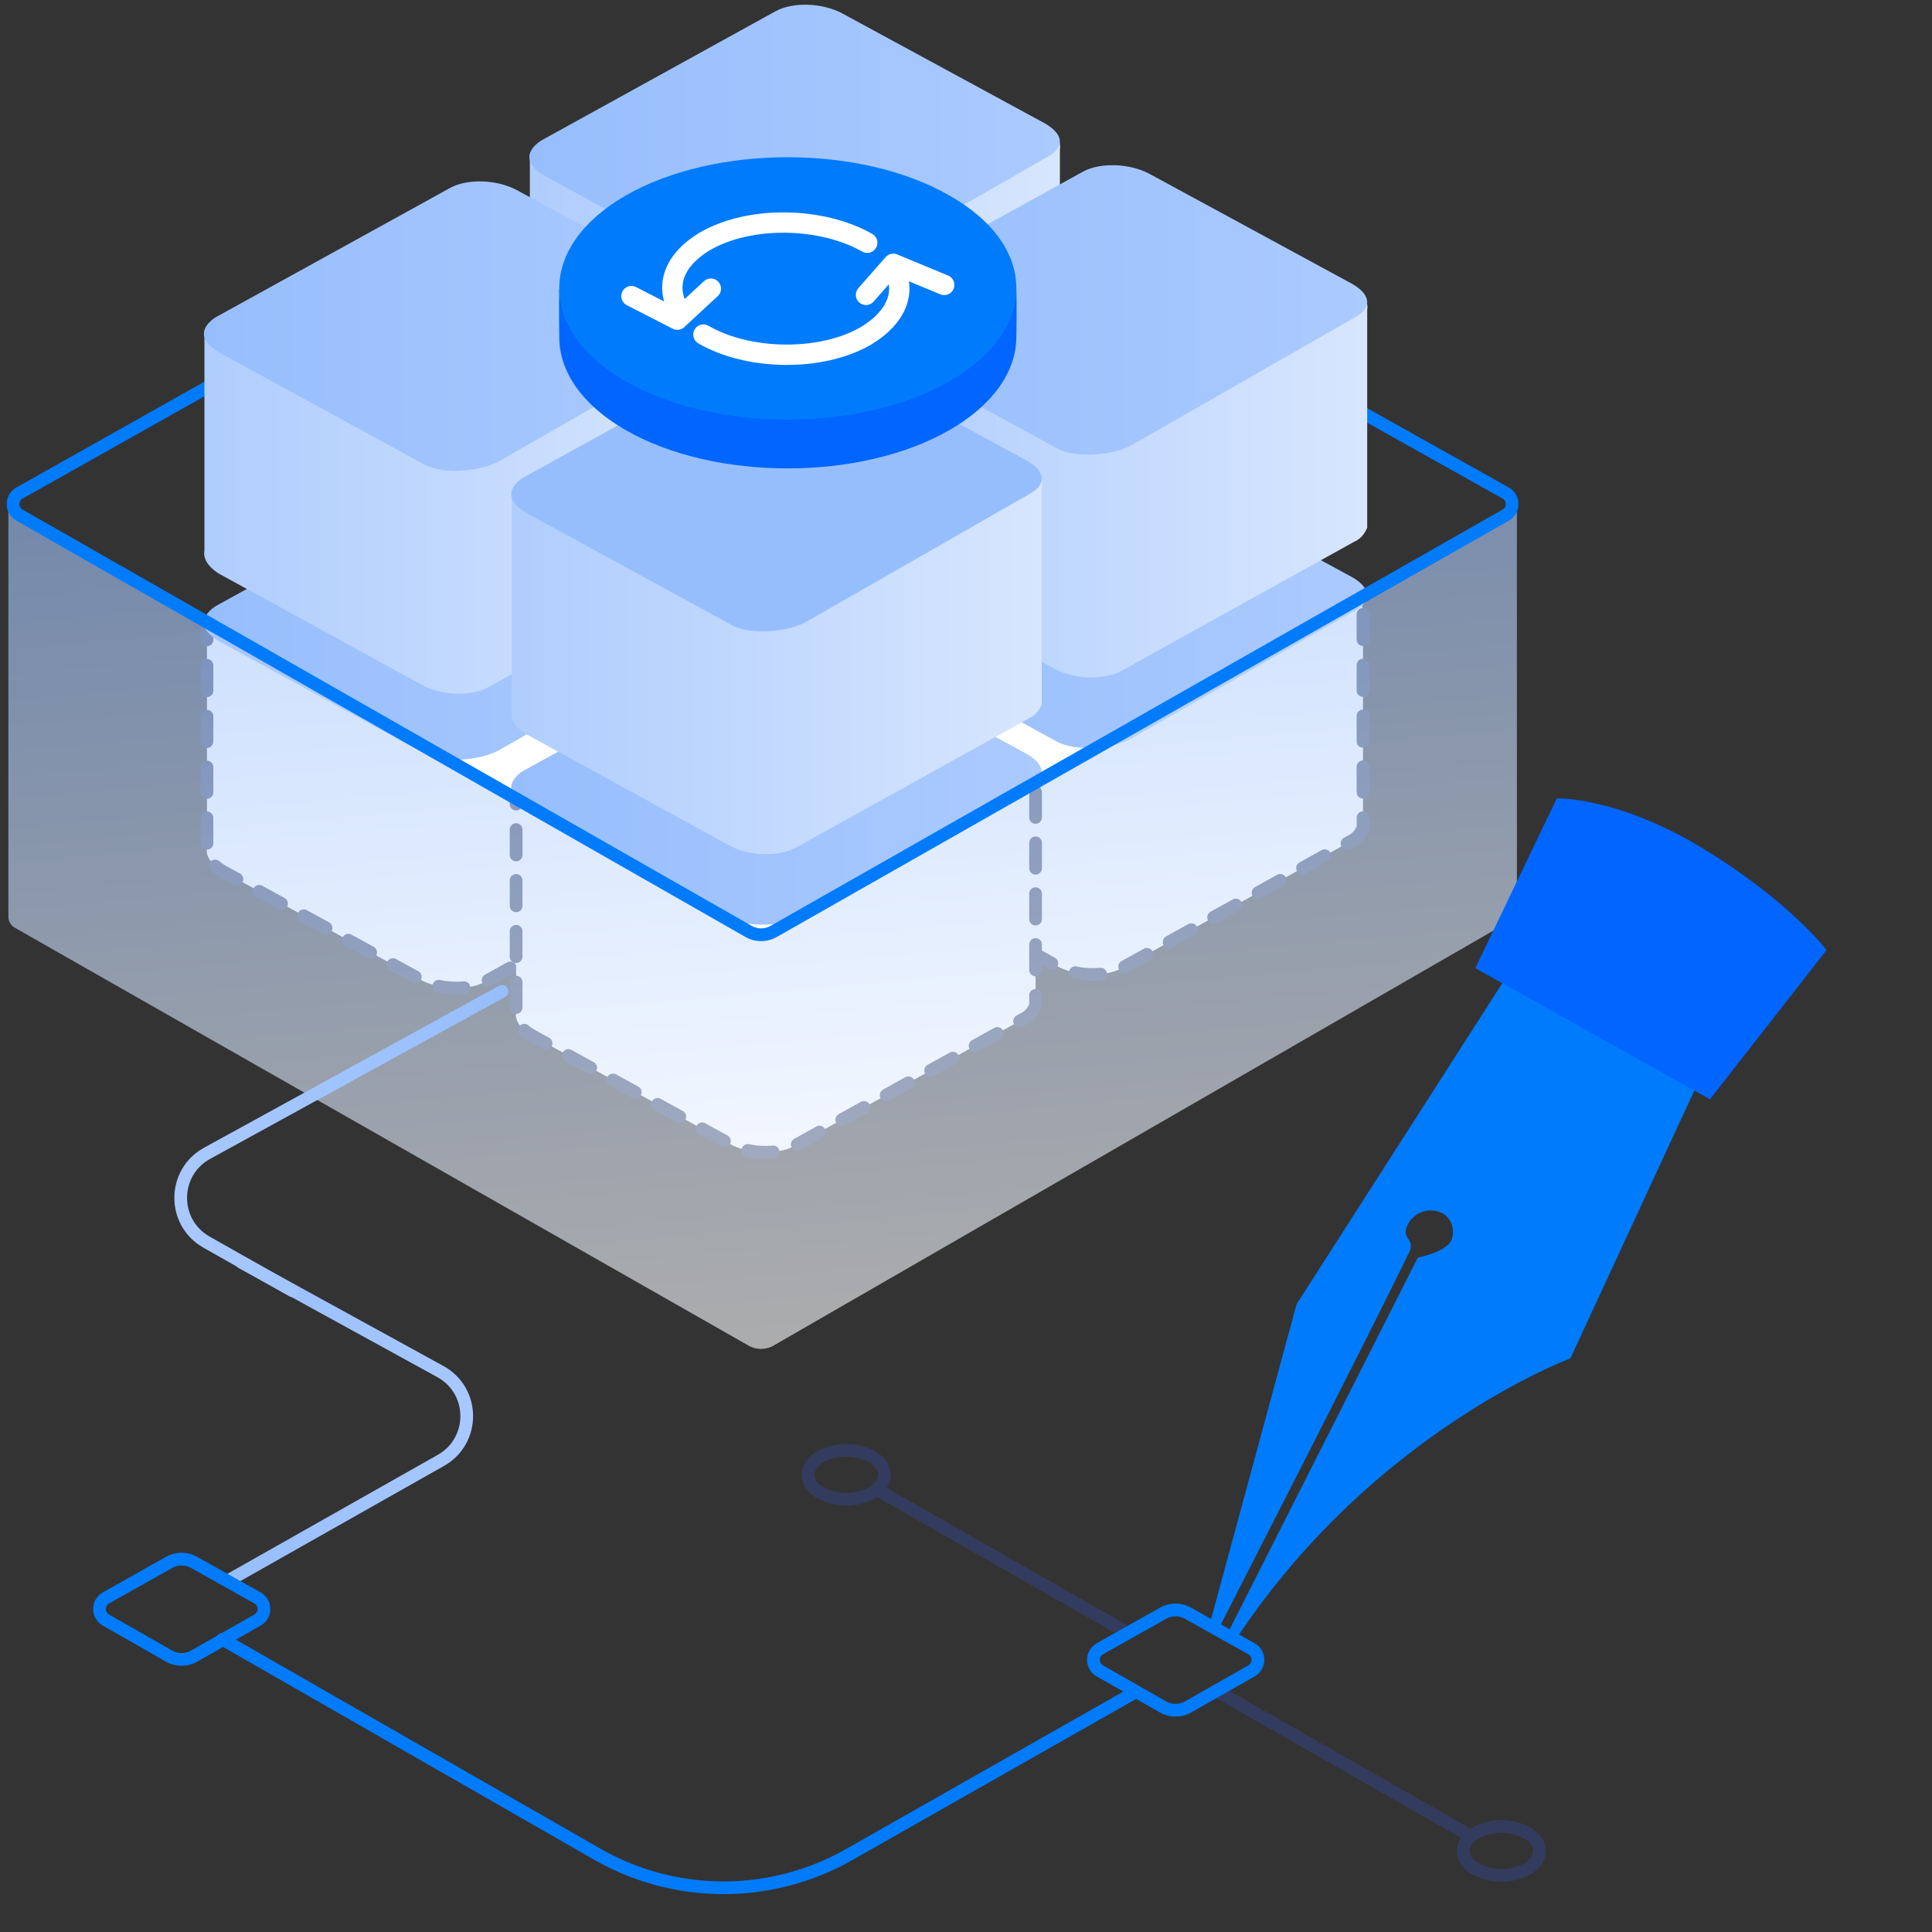 <svg xmlns="http://www.w3.org/2000/svg" fill="none" viewBox="0 0 152 152"><rect x="0" y="0" width="152" height="152" fill="#333333" stroke="none"/><path fill="#fff" fill-rule="evenodd" stroke="#333C5E" d="M83.388 50.771v.182c-.182.486-.546.91-.97 1.093L64.024 62.243c-1.336.729-3.703.668-5.22-.182l-15.843-8.68c-.971-.546-1.396-1.275-1.275-1.882V34.302a1.42 1.42 0 0 1 .91-1.032L60.99 23.01c1.7-.728 3.642-.667 5.22.183l15.843 8.68c.971.546 1.457 1.274 1.335 1.942v16.955Z" clip-rule="evenodd"/><path fill="url(#a)" fill-rule="evenodd" d="M42.661 33.088 61.036 22.95c1.339-.729 3.65-.668 5.233.182l15.88 8.62c1.521.85 1.643 1.881.365 2.61L64.808 44.498c-1.338.729-4.32 1.093-5.901.183l-15.881-8.68c-2.799-1.518-.487-2.854-.365-2.914Z" clip-rule="evenodd"/><path fill="#fff" fill-rule="evenodd" stroke="#333C5E" stroke-dasharray="2 2" stroke-linecap="round" d="M57.152 66v.178c-.178.475-.535.892-.952 1.07l-18.025 9.995c-1.308.713-3.629.654-5.116-.179l-15.526-8.507c-.952-.535-1.369-1.25-1.25-1.844V49.859c.12-.476.417-.833.893-1.012L35.2 38.794c1.666-.714 3.57-.654 5.116.178l15.526 8.507c.952.535 1.428 1.25 1.309 1.904v16.616ZM107.235 64.932v.178c-.178.477-.535.893-.952 1.071l-18.025 9.994c-1.308.714-3.629.655-5.116-.178L67.616 67.49c-.952-.535-1.368-1.25-1.25-1.844V48.792c.12-.476.417-.833.893-1.012l18.025-10.053c1.665-.714 3.57-.655 5.116.178l15.526 8.507c.952.535 1.428 1.25 1.309 1.904v16.616Z" clip-rule="evenodd"/><path fill="#fff" fill-rule="evenodd" stroke="#333C5E" stroke-dasharray="2 2" stroke-linecap="round" d="M81.474 78.917v.179c-.178.476-.535.892-.952 1.07l-18.025 9.995c-1.308.713-3.628.654-5.115-.179l-15.527-8.507c-.952-.535-1.368-1.249-1.25-1.844V62.777c.12-.476.417-.833.893-1.011l18.025-10.054c1.666-.714 3.57-.654 5.116.178l15.527 8.507c.951.536 1.427 1.25 1.308 1.904v16.616Z" clip-rule="evenodd"/><path fill="url(#b)" fill-rule="evenodd" d="m17.056 47.641 18.376-10.137c1.338-.728 3.65-.668 5.232.182l15.88 8.62c1.522.85 1.644 1.881.366 2.61L39.204 59.053c-1.339.728-4.32 1.092-5.902.182l-15.88-8.68c-2.8-1.518-.487-2.853-.366-2.914Z" clip-rule="evenodd"/><path fill="url(#c)" fill-rule="evenodd" d="m66.837 46.714 18.375-10.137c1.338-.728 3.65-.667 5.233.182l15.88 8.62c1.521.85 1.643 1.882.365 2.61L88.984 58.126c-1.338.728-4.32 1.093-5.902.182l-15.88-8.68c-2.8-1.518-.487-2.853-.365-2.914Z" clip-rule="evenodd"/><path fill="url(#d)" fill-rule="evenodd" d="m41.232 60.615 18.375-10.137c1.339-.728 3.651-.667 5.233.183l15.88 8.62c1.522.849 1.643 1.88.366 2.61L63.38 72.026c-1.339.728-4.32 1.093-5.902.182l-15.88-8.68c-2.8-1.517-.487-2.853-.366-2.914Z" clip-rule="evenodd"/><path fill="url(#e)" d="M.66 72.118a1 1 0 0 0 .504.87l57.72 32.873c.617.352 1.373.35 1.988-.005l57.968-33.417a1 1 0 0 0 .501-.866V39.48l-.914.913c-.123.123-.262.23-.413.317L61 73.66a2 2 0 0 1-2 .001L1.912 40.743a2.001 2.001 0 0 1-.501-.41l-.752-.853v32.639Z" opacity=".6"/><path stroke="#007BFC" stroke-linecap="round" stroke-linejoin="round" d="M1.538 38.786a1 1 0 0 0-.006 1.74L58.89 73.278a2 2 0 0 0 1.98.002l57.59-32.752a1 1 0 0 0-.005-1.741L60.859 6.512a2 2 0 0 0-1.958.002L1.538 38.786Z"/><path fill="url(#f)" fill-rule="evenodd" d="M83.388 28.695v.182c-.182.485-.546.91-.97 1.092L64.024 40.167c-1.336.728-3.703.667-5.22-.182l-15.843-8.68c-.971-.547-1.396-1.275-1.275-1.882V12.225a1.42 1.42 0 0 1 .91-1.032L60.99.935c1.7-.728 3.642-.668 5.22.182l15.843 8.68c.971.546 1.457 1.275 1.335 1.943v16.955Z" clip-rule="evenodd"/><path fill="url(#g)" fill-rule="evenodd" d="M42.661 11.011 61.036.874c1.339-.728 3.65-.667 5.233.182l15.88 8.62c1.521.85 1.643 1.882.365 2.61L64.808 22.423c-1.338.728-4.32 1.093-5.901.182l-15.881-8.68c-2.799-1.518-.487-2.853-.365-2.914Z" clip-rule="evenodd"/><path fill="url(#h)" fill-rule="evenodd" d="M57.784 42.596v.182c-.182.485-.547.91-.971 1.092L38.42 54.068c-1.335.728-3.702.668-5.22-.182l-15.843-8.68c-.97-.547-1.396-1.275-1.274-1.882V26.126a1.42 1.42 0 0 1 .91-1.032l18.392-10.258c1.7-.728 3.642-.668 5.22.182l15.843 8.68c.972.547 1.457 1.275 1.336 1.943v16.955Z" clip-rule="evenodd"/><path fill="url(#i)" fill-rule="evenodd" d="m17.056 24.913 18.376-10.138c1.338-.728 3.65-.667 5.232.183l15.88 8.62c1.522.849 1.644 1.88.366 2.61L39.204 36.323c-1.339.729-4.32 1.093-5.902.182l-15.88-8.68c-2.8-1.517-.487-2.853-.366-2.913Z" clip-rule="evenodd"/><path fill="url(#j)" fill-rule="evenodd" d="M107.564 41.32v.183c-.182.485-.546.91-.971 1.092L88.201 52.793c-1.336.728-3.703.668-5.22-.182l-15.843-8.68c-.972-.546-1.396-1.275-1.275-1.882V24.851a1.42 1.42 0 0 1 .91-1.031L85.166 13.56c1.7-.728 3.642-.668 5.22.182l15.843 8.68c.971.547 1.457 1.275 1.335 1.943V41.32Z" clip-rule="evenodd"/><path fill="url(#k)" fill-rule="evenodd" d="m66.837 23.637 18.375-10.136c1.338-.729 3.65-.668 5.233.182l15.88 8.619c1.521.85 1.643 1.882.365 2.61L88.984 35.05c-1.338.729-4.32 1.093-5.902.182l-15.88-8.68c-2.8-1.517-.487-2.853-.365-2.914Z" clip-rule="evenodd"/><path fill="url(#l)" fill-rule="evenodd" d="M81.96 55.222v.182c-.182.485-.547.91-.972 1.092L62.596 66.695c-1.335.728-3.702.668-5.22-.182l-15.843-8.68c-.971-.546-1.396-1.275-1.275-1.882V38.752a1.42 1.42 0 0 1 .911-1.031l18.392-10.259c1.7-.728 3.642-.668 5.22.182l15.843 8.68c.971.547 1.457 1.275 1.336 1.943v16.955Z" clip-rule="evenodd"/><path fill="#97BEFC" fill-rule="evenodd" d="m41.232 37.539 18.375-10.137c1.339-.729 3.651-.668 5.233.182l15.88 8.62c1.522.849 1.643 1.88.366 2.61L63.38 48.95c-1.339.729-4.32 1.093-5.902.182l-15.88-8.68c-2.8-1.517-.487-2.853-.366-2.913Z" clip-rule="evenodd"/><path fill="#007BFC" fill-rule="evenodd" d="m95.185 127.74 6.823-25.13L118.5 76.87l15 8.5-9.952 21.505s-15.498 5.735-26.296 22.072c-.069-.065-.689-.402-.689-.402l14.983-29.605s2.041-.378 2.586-1.263a1.707 1.707 0 0 0-.573-2.183 2.022 2.022 0 0 0-2.729.716c-.754 1.338.594 1.152.027 2.327-3.31 6.848-14.983 29.605-14.983 29.605l-.689-.402Z" clip-rule="evenodd"/><path fill="#06F" fill-rule="evenodd" d="m116.07 76.165 18.463 10.323 9.17-11.743s-2.902-3.833-9.675-7.962c-6.773-4.13-11.545-3.971-11.545-3.971l-6.413 13.353Z" clip-rule="evenodd"/><path stroke="#333C5E" d="M116.005 144.252a4.334 4.334 0 0 1 4.236 0c1.171.737 1.171 1.972 0 2.741a4.334 4.334 0 0 1-4.236 0c-1.181-.758-1.181-1.961 0-2.741Z"/><path stroke="#333C5E" stroke-linecap="round" stroke-linejoin="round" d="M115.619 144.402 96 133.199"/><path stroke="#333C5E" d="M68.694 117.397a4.335 4.335 0 0 1-4.236 0c-1.17-.737-1.17-1.972 0-2.741a4.335 4.335 0 0 1 4.236 0c1.181.758 1.181 1.961 0 2.741Z"/><path fill="#333C5E" d="M69.328 116.813a.5.5 0 1 0-.496.868l.496-.868Zm19.123 12.071a.5.5 0 0 0 .496-.869l-.496.869Zm.496-.869-19.619-11.202-.496.868 19.62 11.203.495-.869Z"/><path stroke="#007BFC" stroke-linecap="round" stroke-linejoin="round" d="m17.5 128.969 29.475 16.901a20.003 20.003 0 0 0 19.823.042l22.424-12.731"/><path stroke="url(#m)" stroke-linecap="round" stroke-linejoin="round" d="m19 99.318 15.644 8.588c2.747 1.508 2.772 5.446.044 6.988l-16.755 9.476"/><path stroke="url(#n)" stroke-linecap="round" stroke-linejoin="round" d="m23 101.543-6.752-3.818c-2.727-1.543-2.702-5.48.044-6.988L39.5 77.996"/><path stroke="#007BFC" stroke-linecap="round" stroke-linejoin="round" d="M8.337 125.716a1 1 0 0 0-.005 1.74l4.963 2.834c.614.35 1.366.351 1.98.001l4.985-2.834a1 1 0 0 0-.006-1.742l-4.99-2.796a2.002 2.002 0 0 0-1.958.001l-4.969 2.796ZM86.538 129.716a1 1 0 0 0-.006 1.74l4.963 2.834c.614.35 1.367.351 1.98.001l4.985-2.834a1 1 0 0 0-.005-1.742l-4.99-2.796a2.002 2.002 0 0 0-1.959.001l-4.968 2.796Z"/><path fill="#06F" fill-rule="evenodd" d="M79.96 22.78c-6.99-4.007-28.97-4.007-35.96 0 0 0-.04 1.154 0 3.84.038 2.625 1.785 5.245 5.241 7.226 6.99 4.008 18.453 4.008 25.442 0 3.456-1.981 5.226-4.6 5.277-7.227.05-2.685 0-3.839 0-3.839Z" clip-rule="evenodd"/><path fill="#007BFC" fill-rule="evenodd" d="M74.683 15.376c-6.99-4.008-18.452-4.008-25.442 0-6.99 4.007-6.99 10.624 0 14.631s18.453 4.007 25.442 0c6.99-4.007 7.083-10.624 0-14.631Z" clip-rule="evenodd"/><path stroke="#fff" stroke-linecap="round" stroke-linejoin="round" stroke-miterlimit="10" stroke-width="1.6" d="m70.28 20.756-2.148 2.442M70.28 20.756l4.004 1.66M53.29 25.15l-3.612-1.854M53.29 25.15l2.636-2.44M53.388 24.37c-1.074-1.856-.39-3.906 2.05-5.37 3.515-2.051 9.178-1.954 12.791.097M70.28 21.05c1.074 1.854.293 3.905-2.148 5.37-3.515 2.05-9.276 1.952-12.791-.098"/><defs><linearGradient id="a" x1="41.639" x2="83.388" y1="33.825" y2="33.825" gradientUnits="userSpaceOnUse"><stop stop-color="#97BEFC"/><stop offset="1" stop-color="#ABCAFF"/></linearGradient><linearGradient id="b" x1="16.035" x2="57.783" y1="48.378" y2="48.378" gradientUnits="userSpaceOnUse"><stop stop-color="#97BEFC"/><stop offset="1" stop-color="#ABCAFF"/></linearGradient><linearGradient id="c" x1="65.815" x2="107.563" y1="47.451" y2="47.451" gradientUnits="userSpaceOnUse"><stop stop-color="#97BEFC"/><stop offset="1" stop-color="#ABCAFF"/></linearGradient><linearGradient id="d" x1="40.21" x2="81.959" y1="61.352" y2="61.352" gradientUnits="userSpaceOnUse"><stop stop-color="#97BEFC"/><stop offset="1" stop-color="#ABCAFF"/></linearGradient><linearGradient id="e" x1="53.912" x2="60.854" y1="29.213" y2="107.292" gradientUnits="userSpaceOnUse"><stop stop-color="#97BEFC"/><stop offset="1" stop-color="#fff"/></linearGradient><linearGradient id="f" x1="41.673" x2="83.421" y1="24.901" y2="24.901" gradientUnits="userSpaceOnUse"><stop stop-color="#AFCDFD"/><stop offset="1" stop-color="#D7E6FE"/></linearGradient><linearGradient id="g" x1="41.639" x2="83.388" y1="11.748" y2="11.748" gradientUnits="userSpaceOnUse"><stop stop-color="#97BEFC"/><stop offset="1" stop-color="#ABCAFF"/></linearGradient><linearGradient id="h" x1="16.069" x2="57.816" y1="38.802" y2="38.802" gradientUnits="userSpaceOnUse"><stop stop-color="#AFCDFD"/><stop offset="1" stop-color="#D7E6FE"/></linearGradient><linearGradient id="i" x1="16.035" x2="57.783" y1="25.649" y2="25.649" gradientUnits="userSpaceOnUse"><stop stop-color="#97BEFC"/><stop offset="1" stop-color="#ABCAFF"/></linearGradient><linearGradient id="j" x1="65.849" x2="107.597" y1="37.527" y2="37.527" gradientUnits="userSpaceOnUse"><stop stop-color="#AFCDFD"/><stop offset="1" stop-color="#D7E6FE"/></linearGradient><linearGradient id="k" x1="65.815" x2="107.563" y1="24.374" y2="24.374" gradientUnits="userSpaceOnUse"><stop stop-color="#97BEFC"/><stop offset="1" stop-color="#ABCAFF"/></linearGradient><linearGradient id="l" x1="40.245" x2="81.992" y1="51.428" y2="51.428" gradientUnits="userSpaceOnUse"><stop stop-color="#AFCDFD"/><stop offset="1" stop-color="#D7E6FE"/></linearGradient><linearGradient id="m" x1="17.871" x2="40.738" y1="111.844" y2="111.844" gradientUnits="userSpaceOnUse"><stop stop-color="#97BEFC"/><stop offset="1" stop-color="#ABCAFF"/></linearGradient><linearGradient id="n" x1="39.579" x2="10.255" y1="89.77" y2="89.77" gradientUnits="userSpaceOnUse"><stop stop-color="#97BEFC"/><stop offset="1" stop-color="#ABCAFF"/></linearGradient></defs></svg>